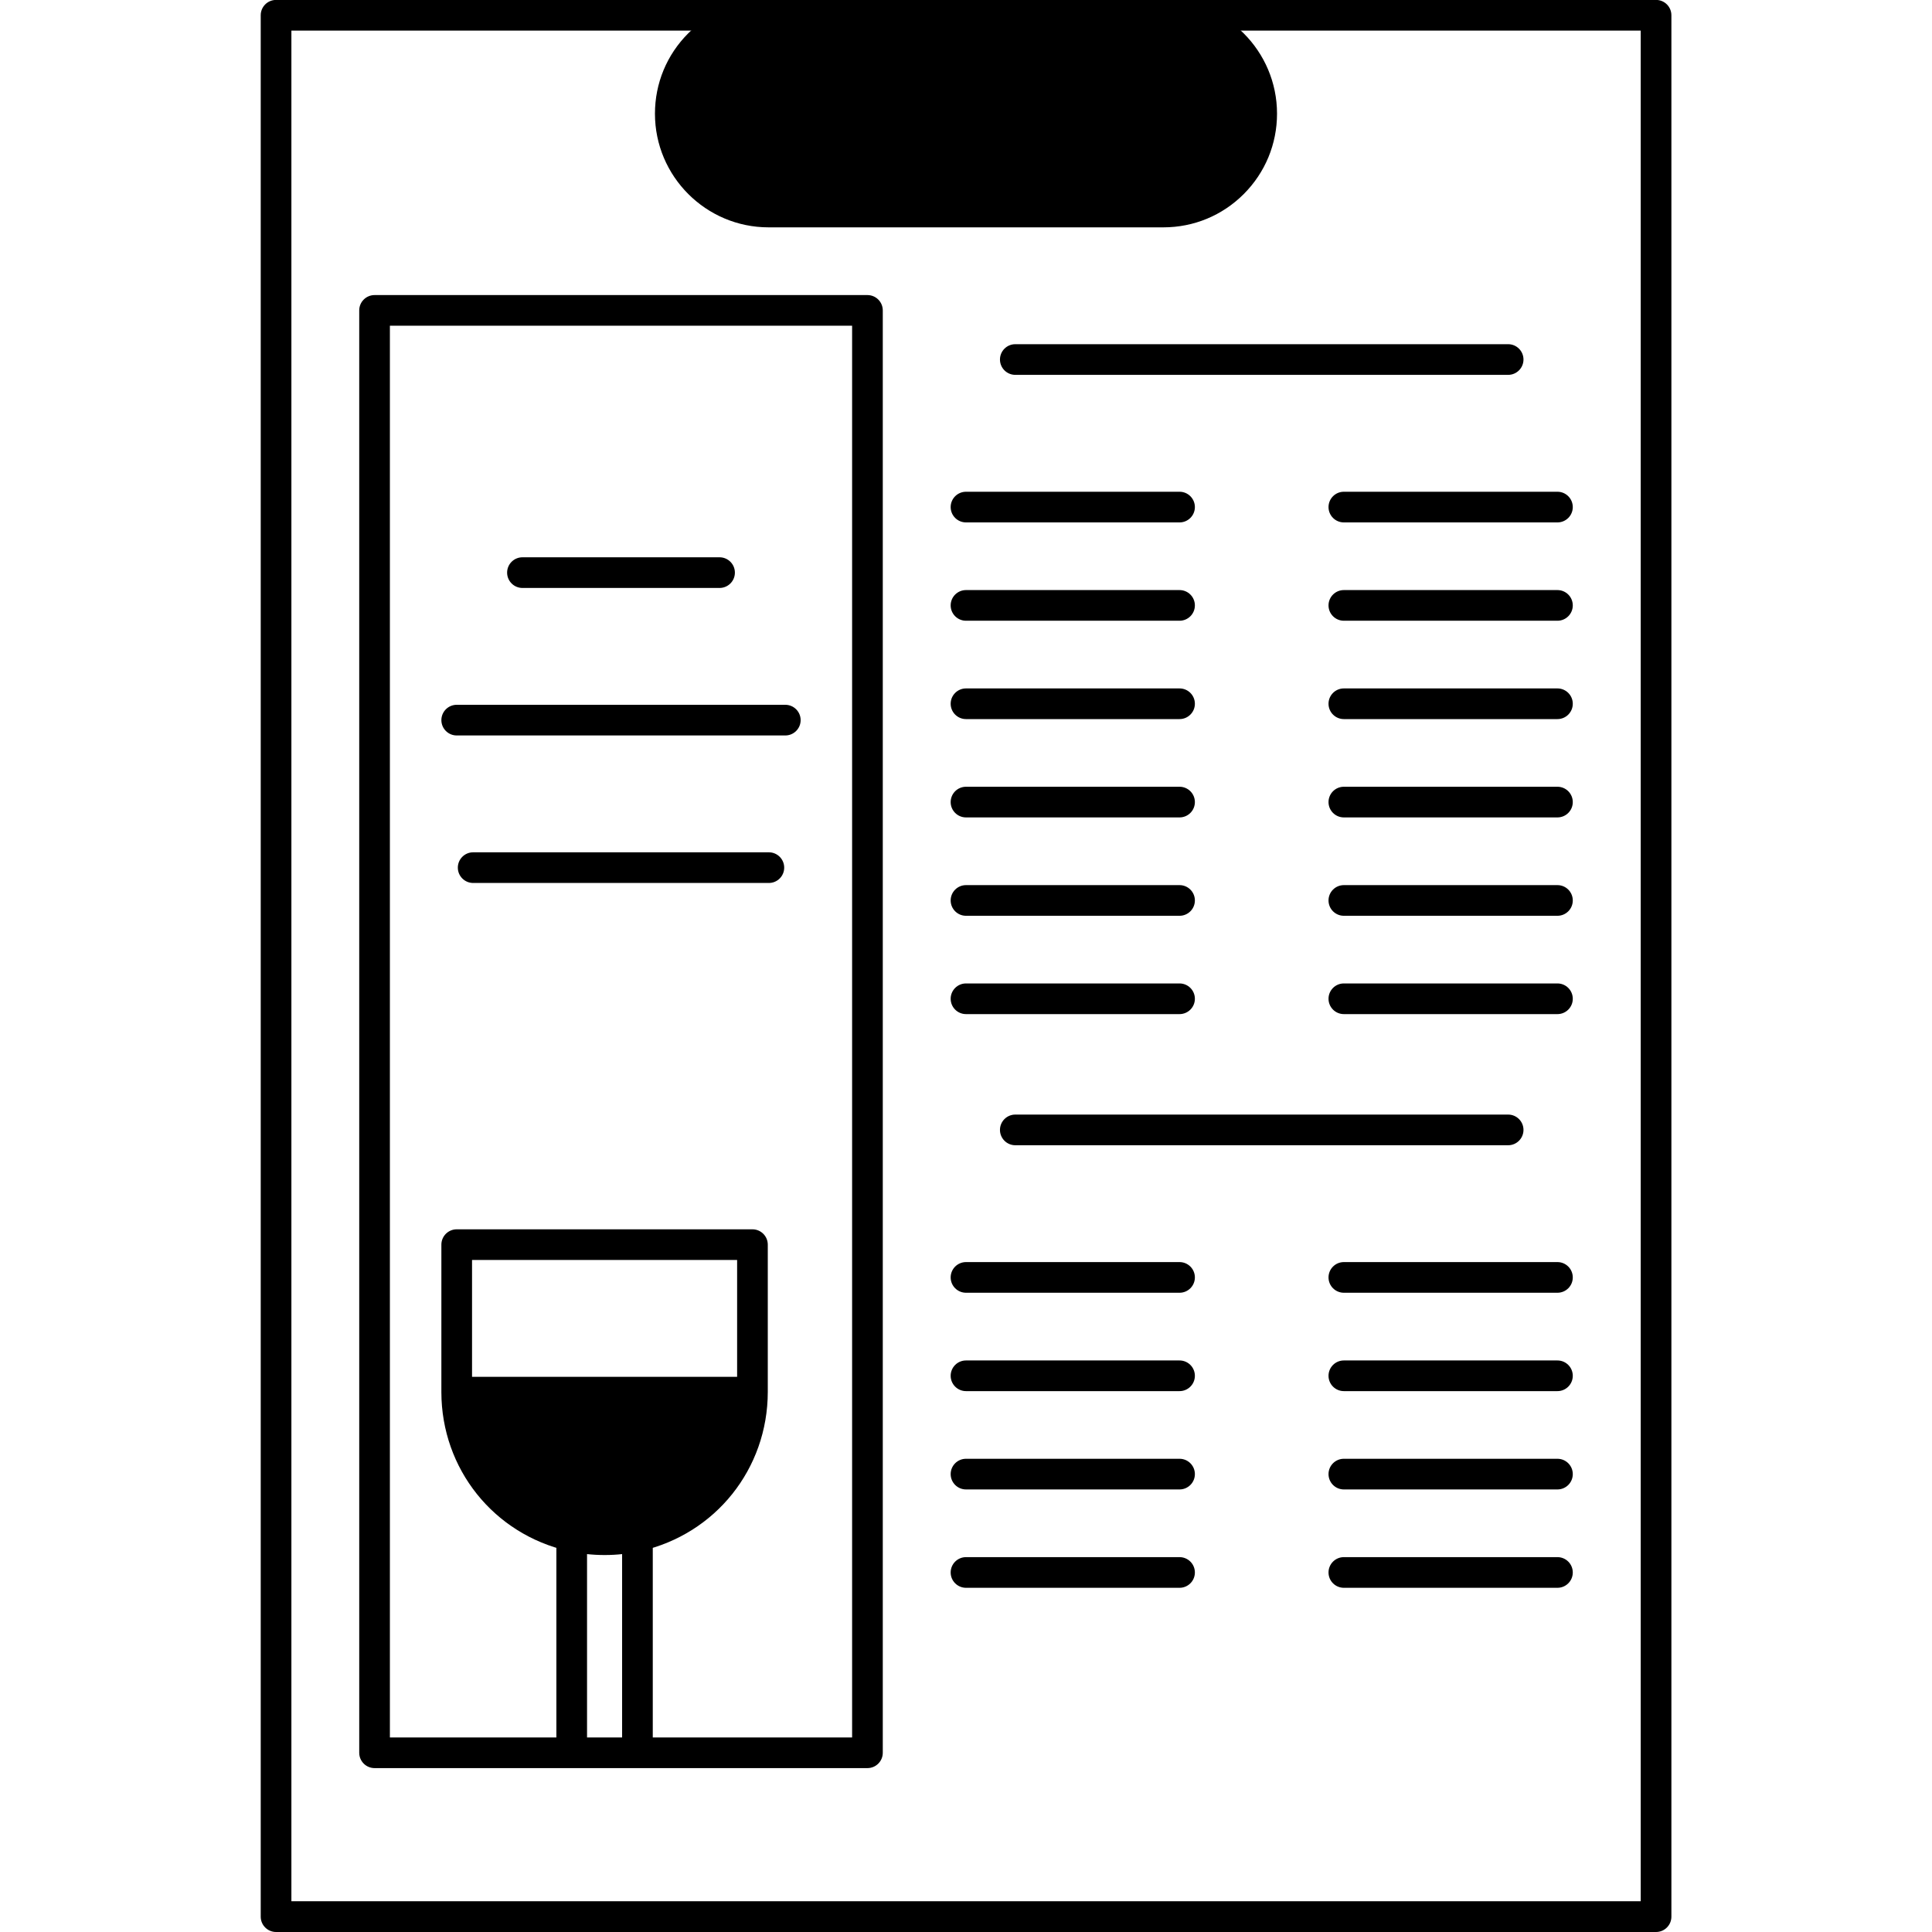 <?xml version="1.0" encoding="UTF-8"?>
<svg width="1200pt" height="1200pt" version="1.1" viewBox="0 0 1200 1200" xmlns="http://www.w3.org/2000/svg">
 <path d="m722.59 9.523c33.738 0 61.07 27.355 61.07 61.094 0 16.855-6.832 32.117-17.883 43.191-11.047 11.047-26.309 17.883-43.191 17.883h-245.18c-33.738 0-61.07-27.355-61.07-61.07 0-16.855 6.832-32.145 17.883-43.191 11.043-11.074 26.305-17.906 43.188-17.906z"/>
 <path d="m395.93 954.07c-6.523 1.477-13.332 2.262-20.309 2.262h-0.215c-6.977 0-13.785-0.785-20.309-2.262-40.855-9.238-71.383-45.738-71.43-89.383h183.69c-0.051 43.645-30.574 80.145-71.43 89.383z"/>
 <path d="m1028.6 1200h-857.14c-5.258 0-9.523-4.266-9.523-9.523v-1181c0-5.258 4.266-9.523 9.523-9.523h305.98v19.047h-296.45v1161.9h838.09v-1161.9h-296.45v-19.047h305.98c5.258 0 9.523 4.266 9.523 9.523v1181c0 5.258-4.262 9.523-9.523 9.523z"/>
 <path d="m538.79 1098.2h-306.14c-5.258 0-9.523-4.266-9.523-9.523l-0.004-895.88c0-5.258 4.266-9.523 9.523-9.523h306.14c5.258 0 9.523 4.266 9.523 9.523v895.88c0 5.258-4.262 9.523-9.523 9.523zm-296.62-19.047h287.09v-876.84h-287.09z"/>
 <path d="m722.59 141.21h-245.19c-38.926 0-70.594-31.668-70.594-70.594 0-18.863 7.34-36.594 20.672-49.922 13.309-13.348 31.043-20.699 49.922-20.699h245.19c38.926 0 70.594 31.68 70.594 70.617 0 18.836-7.34 36.562-20.66 49.918-13.34 13.34-31.07 20.68-49.938 20.68zm-245.19-122.17c-13.785 0-26.73 5.363-36.449 15.105-9.742 9.742-15.102 22.688-15.102 36.465 0 28.422 23.125 51.547 51.547 51.547h245.19c13.777 0 26.723-5.359 36.457-15.09 9.73-9.754 15.09-22.699 15.09-36.457 0.004-28.434-23.121-51.57-51.547-51.57z"/>
 <path d="m446.93 365.19h-122.43c-5.258 0-9.523-4.266-9.523-9.523 0-5.258 4.266-9.523 9.523-9.523h122.43c5.258 0 9.523 4.266 9.523 9.523 0 5.258-4.266 9.523-9.523 9.523z"/>
 <path d="m477.55 548.43h-183.66c-5.258 0-9.523-4.266-9.523-9.523s4.266-9.523 9.523-9.523h183.67c5.258 0 9.523 4.266 9.523 9.523s-4.266 9.523-9.527 9.523z"/>
 <path d="m487.76 456.81h-204.09c-5.258 0-9.523-4.266-9.523-9.523 0-5.258 4.266-9.523 9.523-9.523h204.1c5.258 0 9.523 4.266 9.523 9.523 0 5.262-4.269 9.523-9.527 9.523z"/>
 <path d="m936.74 232.83h-306.12c-5.258 0-9.523-4.266-9.523-9.523 0-5.258 4.266-9.523 9.523-9.523h306.12c5.258 0 9.523 4.266 9.523 9.523 0 5.262-4.266 9.523-9.523 9.523z"/>
 <path d="m967.36 324.48h-132.67c-5.258 0-9.523-4.266-9.523-9.523s4.266-9.523 9.523-9.523h132.67c5.258 0 9.523 4.266 9.523 9.523 0.004 5.258-4.262 9.523-9.523 9.523z"/>
 <path d="m732.64 324.48h-132.64c-5.258 0-9.523-4.266-9.523-9.523s4.266-9.523 9.523-9.523h132.64c5.258 0 9.523 4.266 9.523 9.523s-4.266 9.523-9.523 9.523z"/>
 <path d="m967.36 385.55h-132.67c-5.258 0-9.523-4.266-9.523-9.523 0-5.258 4.266-9.523 9.523-9.523h132.67c5.258 0 9.523 4.266 9.523 9.523 0.004 5.262-4.262 9.523-9.523 9.523z"/>
 <path d="m732.64 385.55h-132.64c-5.258 0-9.523-4.266-9.523-9.523 0-5.258 4.266-9.523 9.523-9.523h132.64c5.258 0 9.523 4.266 9.523 9.523 0 5.262-4.266 9.523-9.523 9.523z"/>
 <path d="m967.36 446.64h-132.67c-5.258 0-9.523-4.266-9.523-9.523 0-5.258 4.266-9.523 9.523-9.523h132.67c5.258 0 9.523 4.266 9.523 9.523 0.004 5.258-4.262 9.523-9.523 9.523z"/>
 <path d="m732.64 446.64h-132.64c-5.258 0-9.523-4.266-9.523-9.523 0-5.258 4.266-9.523 9.523-9.523h132.64c5.258 0 9.523 4.266 9.523 9.523 0 5.258-4.266 9.523-9.523 9.523z"/>
 <path d="m967.36 507.71h-132.67c-5.258 0-9.523-4.266-9.523-9.523 0-5.258 4.266-9.523 9.523-9.523h132.67c5.258 0 9.523 4.266 9.523 9.523 0.004 5.258-4.262 9.523-9.523 9.523z"/>
 <path d="m732.64 507.71h-132.64c-5.258 0-9.523-4.266-9.523-9.523 0-5.258 4.266-9.523 9.523-9.523h132.64c5.258 0 9.523 4.266 9.523 9.523 0 5.258-4.266 9.523-9.523 9.523z"/>
 <path d="m967.36 568.81h-132.67c-5.258 0-9.523-4.266-9.523-9.523 0-5.258 4.266-9.523 9.523-9.523h132.67c5.258 0 9.523 4.266 9.523 9.523 0.004 5.262-4.262 9.523-9.523 9.523z"/>
 <path d="m732.64 568.81h-132.64c-5.258 0-9.523-4.266-9.523-9.523 0-5.258 4.266-9.523 9.523-9.523h132.64c5.258 0 9.523 4.266 9.523 9.523 0 5.262-4.266 9.523-9.523 9.523z"/>
 <path d="m967.36 629.88h-132.67c-5.258 0-9.523-4.266-9.523-9.523s4.266-9.523 9.523-9.523h132.67c5.258 0 9.523 4.266 9.523 9.523 0.004 5.258-4.262 9.523-9.523 9.523z"/>
 <path d="m732.64 629.88h-132.64c-5.258 0-9.523-4.266-9.523-9.523s4.266-9.523 9.523-9.523h132.64c5.258 0 9.523 4.266 9.523 9.523s-4.266 9.523-9.523 9.523z"/>
 <path d="m936.74 711.33h-306.12c-5.258 0-9.523-4.266-9.523-9.523 0-5.258 4.266-9.523 9.523-9.523h306.12c5.258 0 9.523 4.266 9.523 9.523 0 5.262-4.266 9.523-9.523 9.523z"/>
 <path d="m967.36 802.95h-132.67c-5.258 0-9.523-4.266-9.523-9.523 0-5.258 4.266-9.523 9.523-9.523h132.67c5.258 0 9.523 4.266 9.523 9.523 0.004 5.258-4.262 9.523-9.523 9.523z"/>
 <path d="m732.64 802.95h-132.64c-5.258 0-9.523-4.266-9.523-9.523 0-5.258 4.266-9.523 9.523-9.523h132.64c5.258 0 9.523 4.266 9.523 9.523 0 5.258-4.266 9.523-9.523 9.523z"/>
 <path d="m967.36 864.05h-132.67c-5.258 0-9.523-4.266-9.523-9.523 0-5.258 4.266-9.523 9.523-9.523h132.67c5.258 0 9.523 4.266 9.523 9.523 0.004 5.262-4.262 9.523-9.523 9.523z"/>
 <path d="m732.64 864.05h-132.64c-5.258 0-9.523-4.266-9.523-9.523 0-5.258 4.266-9.523 9.523-9.523h132.64c5.258 0 9.523 4.266 9.523 9.523 0 5.262-4.266 9.523-9.523 9.523z"/>
 <path d="m967.36 925.12h-132.67c-5.258 0-9.523-4.266-9.523-9.523s4.266-9.523 9.523-9.523h132.67c5.258 0 9.523 4.266 9.523 9.523 0.004 5.262-4.262 9.523-9.523 9.523z"/>
 <path d="m732.64 925.12h-132.64c-5.258 0-9.523-4.266-9.523-9.523s4.266-9.523 9.523-9.523h132.64c5.258 0 9.523 4.266 9.523 9.523 0 5.262-4.266 9.523-9.523 9.523z"/>
 <path d="m967.36 986.21h-132.67c-5.258 0-9.523-4.266-9.523-9.523 0-5.258 4.266-9.523 9.523-9.523h132.67c5.258 0 9.523 4.266 9.523 9.523 0.004 5.258-4.262 9.523-9.523 9.523z"/>
 <path d="m732.64 986.21h-132.64c-5.258 0-9.523-4.266-9.523-9.523 0-5.258 4.266-9.523 9.523-9.523h132.64c5.258 0 9.523 4.266 9.523 9.523 0 5.258-4.266 9.523-9.523 9.523z"/>
 <path d="m405.45 1088.7h-19.047v-134.6l19.047-0.023z"/>
 <path d="m364.62 1088.7h-19.047v-134.6l19.047-0.023z"/>
 <path d="m375.62 965.86c-7.766 0-15.305-0.84-22.625-2.496-46.375-10.484-78.797-51.055-78.852-98.66l0.004-91.629c0-5.258 4.266-9.523 9.523-9.523h183.69c5.258 0 9.523 4.266 9.523 9.523v91.523c-0.051 47.711-32.48 88.281-78.852 98.766-7.324 1.656-14.863 2.496-22.414 2.496zm-82.426-183.26v82c0.047 38.738 26.363 71.676 64.004 80.188 12.105 2.738 24.945 2.644 36.633 0h0.004c37.645-8.512 63.961-41.449 64.004-80.102v-82.086z"/>
 <path d="m283.67 855.17h183.69v19.047h-183.69z"/>
</svg>
